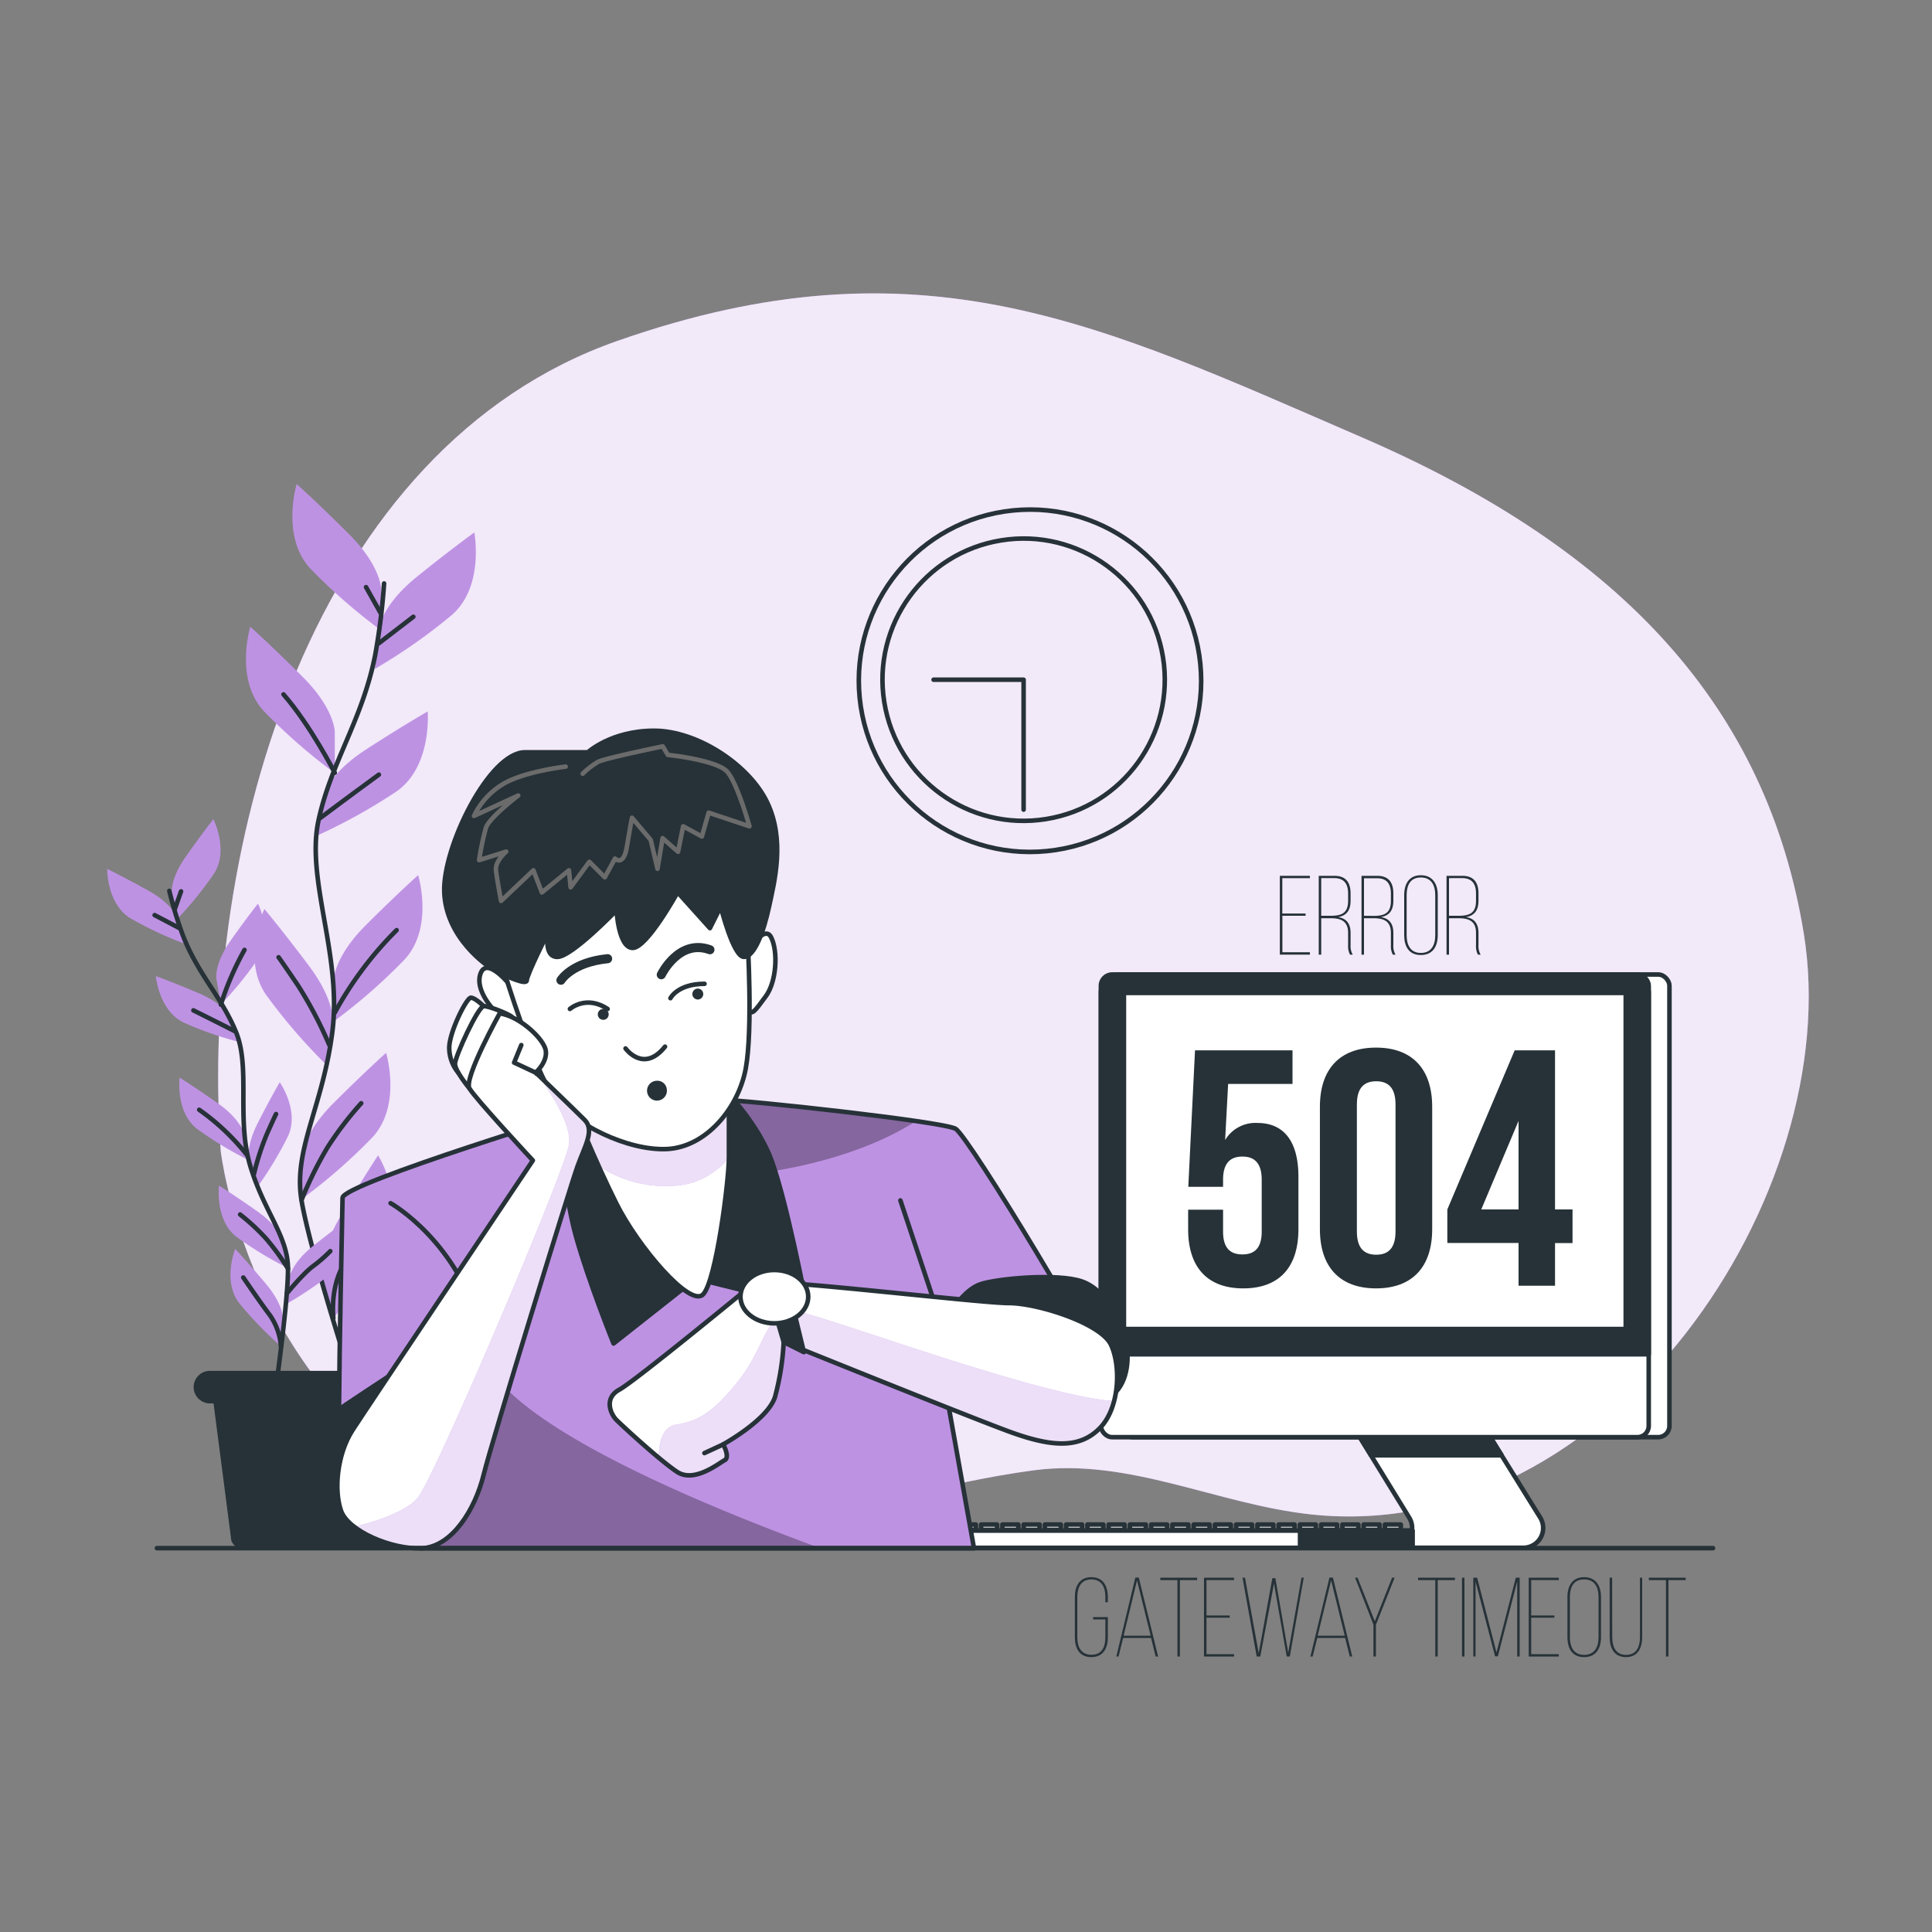 <svg xmlns="http://www.w3.org/2000/svg" xmlns:xlink="http://www.w3.org/1999/xlink" viewBox="0 0 500 500"><rect x="0" y="0" width="500" height="500" fill="#808080" stroke="none"/><defs><clipPath id="freepik--clip-path--inject-2"><path d="M153.94,286.51S88.65,306.29,88.65,310s-1.87,76.86-.38,81,13.81,8.2,20.53,8.2v1.5H252.07L245,361.14s40.3-1.5,41-4.48S250.65,294,247.29,292.12s-54.54-7.47-60.51-7.47S168.12,282,153.94,286.51Z" style="fill:#BE92E3;stroke:#263238;stroke-linecap:round;stroke-linejoin:round;stroke-width:1.177px"></path></clipPath><clipPath id="freepik--clip-path-2--inject-2"><path d="M148.72,287.26s5.22,13.06,10.82,24.25,19,26.87,22.39,23.51,6.71-29.48,6.71-35.45V281.66s-10.44,8.58-18.65,8.58S148.72,287.26,148.72,287.26Z" style="fill:#fff;stroke:#263238;stroke-linecap:round;stroke-linejoin:round;stroke-width:1.177px"></path></clipPath><clipPath id="freepik--clip-path-3--inject-2"><path d="M129.32,262.26s-9.33,16.79-7.84,19.4,16.42,18.66,16.42,18.66-42.54,63.43-46.64,69.77-4.85,15.67-3,20.9,13.06,10.07,20.9,9.7,13.8-10.08,16-19S147.6,307,149.47,301.81s4.47-9.33,1.86-11.94-12.68-12.31-12.68-12.31,3-2.61,2.61-5.6S134.54,263,129.32,262.26Z" style="fill:#fff;stroke:#263238;stroke-linecap:round;stroke-linejoin:round;stroke-width:1.177px"></path></clipPath><clipPath id="freepik--clip-path-4--inject-2"><path d="M193.87,333.15s-29.48,24.26-33.58,26.49-2.24,6.35-.75,7.84,11.19,10.45,15.67,13.43,10.82-2.24,12.31-3-.37-4.11-.37-4.11,11.57-6.34,13.43-12.31a67.4,67.4,0,0,0,2.24-14.18s47,19,58.21,23.13,18.28,4.48,23.51-.74,5.59-16.05,3-21.64-19-10.82-26.49-10.82-60.45-6.35-63.8-5.23Z" style="fill:#fff;stroke:#263238;stroke-linecap:round;stroke-linejoin:round;stroke-width:1.177px"></path></clipPath></defs><g id="freepik--background-simple--inject-2"><path d="M57.12,297.86s7.08,61.73,59.54,88.1,103.84.72,151-5.46c24.7-3.24,47.61,8.91,71.84,11.45,77.45,8.13,138.24-83.14,127.33-150.28-9.44-58.13-46.58-99.15-114.26-128.43s-114.23-52.56-192.84-25S51.52,217.94,57.12,297.86Z" style="fill:#BE92E3"></path><path d="M57.12,297.86s7.08,61.73,59.54,88.1,103.84.72,151-5.46c24.7-3.24,47.61,8.91,71.84,11.45,77.45,8.13,138.24-83.14,127.33-150.28-9.44-58.13-46.58-99.15-114.26-128.43s-114.23-52.56-192.84-25S51.52,217.94,57.12,297.86Z" style="fill:#fff;opacity:0.8"></path></g><g id="freepik--Clock--inject-2"><circle cx="264.91" cy="175.91" r="44.08" transform="matrix(1, -0.1, 0.1, 1, -15.94, 26.76)" style="fill:none;stroke:#263238;stroke-linecap:round;stroke-linejoin:round;stroke-width:1.177px"></circle><circle cx="264.91" cy="175.91" r="36.53" transform="translate(-24.55 44.26) rotate(-9.13)" style="fill:none;stroke:#263238;stroke-linecap:round;stroke-linejoin:round;stroke-width:1.177px"></circle><polyline points="241.61 175.91 264.91 175.91 264.91 209.53" style="fill:none;stroke:#263238;stroke-linecap:round;stroke-linejoin:round;stroke-width:1.177px"></polyline></g><g id="freepik--Plants--inject-2"><path d="M98.65,152.47s0-5.91-8.28-14.19-13.59-13-13.59-13-4.14,13.59,3.54,21.87a145.27,145.27,0,0,0,18.33,16Z" style="fill:#BE92E3"></path><path d="M86.64,189.39s0-5.91-8.28-14.19-13.59-13-13.59-13-4.14,13.59,3.54,21.87a146.21,146.21,0,0,0,18.33,16Z" style="fill:#BE92E3"></path><path d="M98.13,162.54s.62-5.88,9.73-13.24,14.89-11.49,14.89-11.49,2.68,14-5.84,21.37A145,145,0,0,1,97,173.12Z" style="fill:#BE92E3"></path><path d="M83.62,206.14s1.24-5.78,11.06-12.14,16-9.87,16-9.87,1.2,14.16-8,20.65a145.39,145.39,0,0,1-21.26,11.76Z" style="fill:#BE92E3"></path><path d="M86.35,253.67s0-5.91,8.27-14.18,13.6-13,13.6-13,4.14,13.6-3.55,21.87a144.76,144.76,0,0,1-18.32,16Z" style="fill:#BE92E3"></path><path d="M86.21,265.28s.84-5.85-6.18-15.22-11.61-14.81-11.61-14.81-6,12.87.41,22.16a145.57,145.57,0,0,0,15.87,18.4Z" style="fill:#BE92E3"></path><path d="M78.05,299.66s0-5.91,8.27-14.18,13.6-13,13.6-13,4.14,13.6-3.55,21.87a144.76,144.76,0,0,1-18.32,16Z" style="fill:#BE92E3"></path><path d="M83.57,330.84S82.08,325.12,88,315s9.86-16,9.86-16,7.44,12.11,2.11,22.06a145.52,145.52,0,0,1-13.69,20.08Z" style="fill:#BE92E3"></path><path d="M99.4,151a168.79,168.79,0,0,1-2.27,18.35c-3.27,16.9-11.45,27.81-14.72,43.07s6.12,34.94,3.61,54.55-10.15,30.51-8,43.6,13.63,48.52,13.63,48.52" style="fill:none;stroke:#263238;stroke-linecap:round;stroke-linejoin:round;stroke-width:1.177px"></path><line x1="98.05" y1="166.47" x2="106.97" y2="159.62" style="fill:none;stroke:#263238;stroke-linecap:round;stroke-linejoin:round;stroke-width:1.177px"></line><line x1="98.46" y1="158.59" x2="94.73" y2="151.95" style="fill:none;stroke:#263238;stroke-linecap:round;stroke-linejoin:round;stroke-width:1.177px"></line><path d="M82.91,211.68s7.46-5.6,15.14-11.2" style="fill:none;stroke:#263238;stroke-linecap:round;stroke-linejoin:round;stroke-width:1.177px"></path><path d="M86.64,200s-6.22-12.2-13.27-20.29" style="fill:none;stroke:#263238;stroke-linecap:round;stroke-linejoin:round;stroke-width:1.177px"></path><path d="M86.64,262.08a92.6,92.6,0,0,1,16-21.36" style="fill:none;stroke:#263238;stroke-linecap:round;stroke-linejoin:round;stroke-width:1.177px"></path><path d="M85.19,270.38A105.09,105.09,0,0,0,77.1,255c-4.36-6.43-5-7.26-5-7.26" style="fill:none;stroke:#263238;stroke-linecap:round;stroke-linejoin:round;stroke-width:1.177px"></path><path d="M78.05,310.53a99.05,99.05,0,0,1,6.72-13.6,87.45,87.45,0,0,1,8.71-11.41" style="fill:none;stroke:#263238;stroke-linecap:round;stroke-linejoin:round;stroke-width:1.177px"></path><path d="M86.27,341.13s-.87-7.08,2.24-13.09,6.63-13.9,8.09-17" style="fill:none;stroke:#263238;stroke-linecap:round;stroke-linejoin:round;stroke-width:1.177px"></path><path d="M44.46,231.44s-.65-3.7,3.65-9.79S55.22,212,55.22,212s4.07,8.07.15,14.1a92.39,92.39,0,0,1-9.76,12Z" style="fill:#BE92E3"></path><path d="M56,253.29s-.65-3.71,3.64-9.8,7.12-9.63,7.12-9.63,4.07,8.08.15,14.1a92.06,92.06,0,0,1-9.76,12Z" style="fill:#BE92E3"></path><path d="M45.88,237.7s-1-3.62-7.54-7.24-10.59-5.6-10.59-5.6-.16,9,6,12.78a93.1,93.1,0,0,0,14,6.57Z" style="fill:#BE92E3"></path><path d="M59.71,263.46s-1.41-3.49-8.26-6.41-11.12-4.44-11.12-4.44.79,9,7.29,12.07a92.86,92.86,0,0,0,14.61,5.07Z" style="fill:#BE92E3"></path><path d="M63.16,293.57s-.64-3.71-6.73-8-9.94-6.68-9.94-6.68-1.12,9,4.6,13.33a92.32,92.32,0,0,0,13.22,8Z" style="fill:#BE92E3"></path><path d="M64.5,300.83s-1.16-3.58,2.22-10.21,5.68-10.55,5.68-10.55,5.17,7.42,2.15,13.94a92.73,92.73,0,0,1-8,13.26Z" style="fill:#BE92E3"></path><path d="M74.89,330.73s.43-3.74,6.26-8.37,9.54-7.23,9.54-7.23,1.63,8.89-3.83,13.57a93.1,93.1,0,0,1-12.74,8.76Z" style="fill:#BE92E3"></path><path d="M73.35,321.51s-.64-3.71-6.73-8-9.93-6.68-9.93-6.68-1.12,9,4.59,13.33a92.15,92.15,0,0,0,13.23,8Z" style="fill:#BE92E3"></path><path d="M73.27,341.66s.32-3.75-4.48-9.44-7.92-9-7.92-9-3.36,8.4,1.07,14.06A93,93,0,0,0,72.7,348.41Z" style="fill:#BE92E3"></path><path d="M43.82,230.57a106.66,106.66,0,0,0,3.42,11.27c3.88,10.24,10.19,16.19,13.9,25.41s0,22.57,3.66,34.59,9.68,18,9.73,26.48-3.28,31.91-3.28,31.91" style="fill:none;stroke:#263238;stroke-linecap:round;stroke-linejoin:round;stroke-width:1.177px"></path><line x1="46.35" y1="240.15" x2="40.02" y2="236.83" style="fill:none;stroke:#263238;stroke-linecap:round;stroke-linejoin:round;stroke-width:1.177px"></line><line x1="45.24" y1="235.26" x2="46.86" y2="230.69" style="fill:none;stroke:#263238;stroke-linecap:round;stroke-linejoin:round;stroke-width:1.177px"></line><path d="M60.76,266.86s-5.29-2.7-10.71-5.38" style="fill:none;stroke:#263238;stroke-linecap:round;stroke-linejoin:round;stroke-width:1.177px"></path><path d="M57.15,260a76.07,76.07,0,0,1,6.12-14.16" style="fill:none;stroke:#263238;stroke-linecap:round;stroke-linejoin:round;stroke-width:1.177px"></path><path d="M63.89,298.87a58.77,58.77,0,0,0-12.34-11.66" style="fill:none;stroke:#263238;stroke-linecap:round;stroke-linejoin:round;stroke-width:1.177px"></path><path d="M65.7,303.92a66.35,66.35,0,0,1,3.4-10.5c2-4.51,2.34-5.1,2.34-5.1" style="fill:none;stroke:#263238;stroke-linecap:round;stroke-linejoin:round;stroke-width:1.177px"></path><path d="M74.25,334.72s4.19-5.14,6.81-7.07a36.72,36.72,0,0,0,4.42-3.85" style="fill:none;stroke:#263238;stroke-linecap:round;stroke-linejoin:round;stroke-width:1.177px"></path><path d="M74.53,328.32a63.67,63.67,0,0,0-5.69-7.8,55.83,55.83,0,0,0-6.7-6.21" style="fill:none;stroke:#263238;stroke-linecap:round;stroke-linejoin:round;stroke-width:1.177px"></path><path d="M72.7,348.41a16.13,16.13,0,0,0-2.82-8c-2.61-3.44-5.68-8-6.92-9.79" style="fill:none;stroke:#263238;stroke-linecap:round;stroke-linejoin:round;stroke-width:1.177px"></path><path d="M100.26,400.66H62.57a2.81,2.81,0,0,1-2.81-2.81l-5.41-41.71h54.13l-5.41,41.71A2.81,2.81,0,0,1,100.26,400.66Z" style="fill:#263238"></path><path d="M108,363.2H54.35A4.24,4.24,0,0,1,50.11,359h0a4.23,4.23,0,0,1,4.24-4.23H108a4.23,4.23,0,0,1,4.24,4.23h0A4.24,4.24,0,0,1,108,363.2Z" style="fill:#263238"></path></g><g id="freepik--Device--inject-2"><path d="M382,366l16.6,26.74a5.12,5.12,0,0,1-4.35,7.82h-33.9a5.12,5.12,0,0,0,4.35-7.8l-16.06-26.16Z" style="fill:#fff;stroke:#263238;stroke-linecap:round;stroke-linejoin:round;stroke-width:1.177px"></path><polygon points="382.01 365.98 348.65 366.58 354.83 376.64 388.62 376.64 382.01 365.98" style="fill:#263238;stroke:#263238;stroke-linecap:round;stroke-linejoin:round;stroke-width:1.177px"></polygon><rect x="290.27" y="252.2" width="141.78" height="119.74" rx="2.91" transform="translate(722.32 624.14) rotate(180)" style="fill:#fff;stroke:#263238;stroke-linecap:round;stroke-linejoin:round;stroke-width:1.177px"></rect><rect x="284.91" y="252.2" width="141.78" height="119.74" rx="2.91" transform="translate(711.6 624.14) rotate(180)" style="fill:#fff;stroke:#263238;stroke-linecap:round;stroke-linejoin:round;stroke-width:1.177px"></rect><path d="M289.67,252.2H421.92a4.76,4.76,0,0,1,4.77,4.76v93.53H284.91V257A4.76,4.76,0,0,1,289.67,252.2Z" style="fill:#263238;stroke:#263238;stroke-linecap:round;stroke-linejoin:round;stroke-width:1.177px"></path><rect x="290.86" y="256.96" width="129.87" height="86.98" transform="translate(711.6 600.91) rotate(180)" style="fill:#fff;stroke:#263238;stroke-linecap:round;stroke-linejoin:round;stroke-width:1.177px"></rect><rect x="248.42" y="394.55" width="4.12" height="1.37" style="fill:#fff;stroke:#263238;stroke-linecap:round;stroke-linejoin:round;stroke-width:1.177px"></rect><rect x="253.92" y="394.55" width="4.12" height="1.37" style="fill:#fff;stroke:#263238;stroke-linecap:round;stroke-linejoin:round;stroke-width:1.177px"></rect><rect x="259.42" y="394.55" width="4.12" height="1.37" style="fill:#fff;stroke:#263238;stroke-linecap:round;stroke-linejoin:round;stroke-width:1.177px"></rect><rect x="264.92" y="394.55" width="4.12" height="1.37" style="fill:#fff;stroke:#263238;stroke-linecap:round;stroke-linejoin:round;stroke-width:1.177px"></rect><rect x="270.42" y="394.55" width="4.12" height="1.37" style="fill:#fff;stroke:#263238;stroke-linecap:round;stroke-linejoin:round;stroke-width:1.177px"></rect><rect x="275.92" y="394.55" width="4.12" height="1.37" style="fill:#fff;stroke:#263238;stroke-linecap:round;stroke-linejoin:round;stroke-width:1.177px"></rect><rect x="281.42" y="394.55" width="4.12" height="1.37" style="fill:#fff;stroke:#263238;stroke-linecap:round;stroke-linejoin:round;stroke-width:1.177px"></rect><rect x="286.92" y="394.55" width="4.12" height="1.37" style="fill:#fff;stroke:#263238;stroke-linecap:round;stroke-linejoin:round;stroke-width:1.177px"></rect><rect x="292.42" y="394.55" width="4.12" height="1.37" style="fill:#fff;stroke:#263238;stroke-linecap:round;stroke-linejoin:round;stroke-width:1.177px"></rect><rect x="297.92" y="394.55" width="4.12" height="1.37" style="fill:#fff;stroke:#263238;stroke-linecap:round;stroke-linejoin:round;stroke-width:1.177px"></rect><rect x="303.42" y="394.55" width="4.12" height="1.37" style="fill:#fff;stroke:#263238;stroke-linecap:round;stroke-linejoin:round;stroke-width:1.177px"></rect><rect x="308.92" y="394.55" width="4.12" height="1.37" style="fill:#fff;stroke:#263238;stroke-linecap:round;stroke-linejoin:round;stroke-width:1.177px"></rect><rect x="314.42" y="394.55" width="4.12" height="1.37" style="fill:#fff;stroke:#263238;stroke-linecap:round;stroke-linejoin:round;stroke-width:1.177px"></rect><rect x="319.91" y="394.55" width="4.12" height="1.37" style="fill:#fff;stroke:#263238;stroke-linecap:round;stroke-linejoin:round;stroke-width:1.177px"></rect><rect x="325.41" y="394.55" width="4.12" height="1.37" style="fill:#fff;stroke:#263238;stroke-linecap:round;stroke-linejoin:round;stroke-width:1.177px"></rect><rect x="330.91" y="394.55" width="4.12" height="1.37" style="fill:#fff;stroke:#263238;stroke-linecap:round;stroke-linejoin:round;stroke-width:1.177px"></rect><rect x="336.41" y="394.55" width="4.12" height="1.37" style="fill:#fff;stroke:#263238;stroke-linecap:round;stroke-linejoin:round;stroke-width:1.177px"></rect><rect x="341.91" y="394.55" width="4.12" height="1.37" style="fill:#fff;stroke:#263238;stroke-linecap:round;stroke-linejoin:round;stroke-width:1.177px"></rect><rect x="347.41" y="394.55" width="4.12" height="1.37" style="fill:#fff;stroke:#263238;stroke-linecap:round;stroke-linejoin:round;stroke-width:1.177px"></rect><rect x="352.91" y="394.55" width="4.12" height="1.37" style="fill:#fff;stroke:#263238;stroke-linecap:round;stroke-linejoin:round;stroke-width:1.177px"></rect><rect x="358.41" y="394.55" width="4.12" height="1.37" style="fill:#fff;stroke:#263238;stroke-linecap:round;stroke-linejoin:round;stroke-width:1.177px"></rect><rect x="246.29" y="396.12" width="119.25" height="4.45" style="fill:#fff;stroke:#263238;stroke-linecap:round;stroke-linejoin:round;stroke-width:1.177px"></rect><rect x="336.45" y="396.12" width="29.09" height="4.45" style="fill:#263238;stroke:#263238;stroke-linecap:round;stroke-linejoin:round;stroke-width:1.177px"></rect></g><g id="freepik--Text--inject-2"><path d="M286.71,413.33v1.34h-.64V413.3c0-2.48-.93-4.55-3.61-4.55s-3.65,2.07-3.65,4.55v10.43c0,2.48.94,4.52,3.65,4.52s3.61-2,3.61-4.52V419.1h-3.18v-.59h3.82v5.19c0,2.83-1.16,5.16-4.28,5.16s-4.26-2.33-4.26-5.16V413.33c0-2.83,1.17-5.16,4.26-5.16S286.71,410.5,286.71,413.33Z" style="fill:#263238"></path><path d="M290.67,423.9l-1.19,4.81h-.58l4.92-20.43h.9l5,20.43h-.64l-1.19-4.81Zm.12-.58h7L294.26,409Z" style="fill:#263238"></path><path d="M304.72,428.71V408.93h-4.43v-.62h9.53v.62h-4.46v19.78Z" style="fill:#263238"></path><path d="M318.24,418.08v.58h-6v9.44h7.14v.61h-7.79v-20.4h7.79v.62h-7.14v9.15Z" style="fill:#263238"></path><path d="M326.16,428.71h-.93l-3.67-20.4h.64l3.55,19.53,3.53-19.41h.79l3.32,19.29,3.44-19.41h.58l-3.61,20.4H333l-3.29-18.88Z" style="fill:#263238"></path><path d="M340.91,423.9l-1.2,4.81h-.58l4.93-20.43h.9l5,20.43h-.64l-1.2-4.81Zm.11-.58h7L344.49,409Z" style="fill:#263238"></path><path d="M355.45,420.47l-4.75-12.16h.64l4.46,11.28,4.46-11.28h.67l-4.84,12.16v8.24h-.64Z" style="fill:#263238"></path><path d="M371.45,428.71V408.93H367v-.62h9.54v.62h-4.46v19.78Z" style="fill:#263238"></path><path d="M379,408.31v20.4h-.64v-20.4Z" style="fill:#263238"></path><path d="M387.65,428.65h-.73l-5.05-19.37v19.43h-.58v-20.4h1l5,19.35,5-19.35h1v20.4h-.64V409.28Z" style="fill:#263238"></path><path d="M402.27,418.08v.58h-6v9.44h7.14v.61h-7.78v-20.4h7.78v.62h-7.14v9.15Z" style="fill:#263238"></path><path d="M405.65,413.33c0-2.86,1.23-5.16,4.32-5.16s4.37,2.3,4.37,5.16V423.7c0,2.86-1.23,5.16-4.37,5.16s-4.32-2.3-4.32-5.16Zm.64,10.4c0,2.51,1,4.55,3.68,4.55s3.73-2,3.73-4.55V413.3c0-2.51-1-4.55-3.73-4.55s-3.68,2-3.68,4.55Z" style="fill:#263238"></path><path d="M417.25,423.7c0,2.45.87,4.58,3.58,4.58s3.59-2.13,3.59-4.58V408.31H425v15.36c0,2.8-1.11,5.19-4.2,5.19s-4.22-2.39-4.22-5.19V408.31h.64Z" style="fill:#263238"></path><path d="M431.15,428.71V408.93h-4.43v-.62h9.53v.62h-4.46v19.78Z" style="fill:#263238"></path><path d="M316.53,313.06v5.66c0,4.35,1.92,5.92,5,5.92s5-1.57,5-5.92v-13.4c0-4.35-1.91-6-5-6s-5,1.65-5,6v1.83h-9l1.74-35.33h25.23v8.7H317.84l-.78,14.53a9.12,9.12,0,0,1,8.35-4.43c7,0,10.62,4.95,10.62,13.92v13.57c0,9.75-4.88,15.32-14.27,15.32s-14.27-5.57-14.27-15.32v-5.05Z" style="fill:#263238"></path><path d="M341.59,286.44c0-9.75,5.14-15.32,14.53-15.32s14.53,5.57,14.53,15.32v31.67c0,9.75-5.13,15.32-14.53,15.32s-14.53-5.57-14.53-15.32Zm9.57,32.28c0,4.35,1.92,6,5,6s5-1.65,5-6V285.83c0-4.35-1.91-6-5-6s-5,1.65-5,6Z" style="fill:#263238"></path><path d="M374.57,313,392,271.82h10.44V313h4.53v8.7h-4.53v11.05H393V321.68H374.57ZM393,313V290.09L383.35,313Z" style="fill:#263238"></path><path d="M337.88,236.42V237h-6v9.44H339v.62h-7.78v-20.4H339v.61h-7.14v9.15Z" style="fill:#263238"></path><path d="M345.34,226.66c3,0,4.19,1.77,4.19,4.57v1.84c0,2.5-1,3.87-3.23,4.28,2.27.35,3.23,1.84,3.23,4.08v3.21a4.31,4.31,0,0,0,.56,2.42h-.7a4.64,4.64,0,0,1-.5-2.42v-3.21c0-3-1.81-3.79-4.46-3.79h-2.5v9.42h-.64v-20.4ZM344.43,237c2.83,0,4.46-.73,4.46-3.87v-1.87c0-2.48-1-4-3.58-4h-3.38V237Z" style="fill:#263238"></path><path d="M356.41,226.66c3,0,4.19,1.77,4.19,4.57v1.84c0,2.5-1,3.87-3.23,4.28,2.27.35,3.23,1.84,3.23,4.08v3.21a4.31,4.31,0,0,0,.56,2.42h-.7a4.64,4.64,0,0,1-.5-2.42v-3.21c0-3-1.8-3.79-4.45-3.79H353v9.42h-.64v-20.4Zm-.9,10.37c2.82,0,4.45-.73,4.45-3.87v-1.87c0-2.48-1-4-3.58-4H353V237Z" style="fill:#263238"></path><path d="M363.4,231.67c0-2.86,1.23-5.16,4.31-5.16s4.38,2.3,4.38,5.16V242c0,2.86-1.23,5.16-4.38,5.16s-4.31-2.3-4.31-5.16Zm.64,10.4c0,2.51,1,4.55,3.67,4.55s3.73-2,3.73-4.55V231.64c0-2.51-1-4.55-3.73-4.55s-3.67,2-3.67,4.55Z" style="fill:#263238"></path><path d="M378.44,226.66c3,0,4.19,1.77,4.19,4.57v1.84c0,2.5-1,3.87-3.23,4.28,2.27.35,3.23,1.84,3.23,4.08v3.21a4.31,4.31,0,0,0,.56,2.42h-.7a4.64,4.64,0,0,1-.5-2.42v-3.21c0-3-1.8-3.79-4.46-3.79H375v9.42h-.64v-20.4ZM377.53,237c2.83,0,4.46-.73,4.46-3.87v-1.87c0-2.48-1-4-3.58-4H375V237Z" style="fill:#263238"></path></g><g id="freepik--Character--inject-2"><path d="M192.55,247.65s5.11-8.83,7-5.11,1.4,11.61-1.39,15.33-3.72,5.57-5.11,2.78S192.55,247.65,192.55,247.65Z" style="fill:#fff;stroke:#263238;stroke-linecap:round;stroke-linejoin:round;stroke-width:1.177px"></path><path d="M131.7,254.61s-6-7.43-7.44-2.32,5.58,11.61,7.44,12.54a9,9,0,0,0,4.64.47Z" style="fill:#fff;stroke:#263238;stroke-linecap:round;stroke-linejoin:round;stroke-width:1.177px"></path><path d="M153.94,286.51S88.65,306.29,88.65,310s-1.87,76.86-.38,81,13.81,8.2,20.53,8.2v1.5H252.07L245,361.14s40.3-1.5,41-4.48S250.65,294,247.29,292.12s-54.54-7.47-60.51-7.47S168.12,282,153.94,286.51Z" style="fill:#BE92E3"></path><g style="clip-path:url(#freepik--clip-path--inject-2)"><path d="M212.33,400.69c-90.47-33.25-86.43-50.19-86.43-50.19l-30,45.85a39,39,0,0,0,12.92,2.84v1.5Z" style="opacity:0.3"></path><path d="M188.93,304.44s30.71-1.62,50.91-16.16L183.28,281Z" style="opacity:0.3"></path></g><path d="M153.94,286.51S88.65,306.29,88.65,310s-1.87,76.86-.38,81,13.81,8.2,20.53,8.2v1.5H252.07L245,361.14s40.3-1.5,41-4.48S250.65,294,247.29,292.12s-54.54-7.47-60.51-7.47S168.12,282,153.94,286.51Z" style="fill:none;stroke:#263238;stroke-linecap:round;stroke-linejoin:round;stroke-width:1.177px"></path><line x1="243.72" y1="342.76" x2="233.02" y2="310.67" style="fill:none;stroke:#263238;stroke-linecap:round;stroke-linejoin:round;stroke-width:1.177px"></line><path d="M101.08,311.38s17.83,10,23.54,33.52" style="fill:none;stroke:#263238;stroke-linecap:round;stroke-linejoin:round;stroke-width:1.177px"></path><path d="M101,355.91s-11.94,7.84-14.55,9.7-3.36,21.65-.75,27.24,13.81,8.21,21.27,4.48,10.82-21.27,8.21-30.22S101,355.91,101,355.91Z" style="fill:#263238;stroke:#263238;stroke-linecap:round;stroke-linejoin:round;stroke-width:1.177px"></path><path d="M144.62,290.24s1.12,17.91,4.47,29.85,9.7,27.61,9.7,27.61l21.27-16.79L208.79,338s-5.59-29.47-9.7-39.17-12.31-17.54-12.31-17.54S155.44,277.18,144.62,290.24Z" style="fill:#263238;stroke:#263238;stroke-linecap:round;stroke-linejoin:round;stroke-width:1.177px"></path><path d="M148.72,287.26s5.22,13.06,10.82,24.25,19,26.87,22.39,23.51,6.71-29.48,6.71-35.45V281.66s-10.44,8.58-18.65,8.58S148.72,287.26,148.72,287.26Z" style="fill:#fff"></path><g style="clip-path:url(#freepik--clip-path-2--inject-2)"><path d="M188.64,281.66s-10.44,8.58-18.65,8.58-21.27-3-21.27-3,2.65,6.63,6.2,14.49a31.19,31.19,0,0,0,21.83,4.9c4.68-.74,8.6-3.29,11.89-6.81V281.66Z" style="fill:#BE92E3"></path><path d="M188.64,281.66s-10.44,8.58-18.65,8.58-21.27-3-21.27-3,2.65,6.63,6.2,14.49a31.19,31.19,0,0,0,21.83,4.9c4.68-.74,8.6-3.29,11.89-6.81V281.66Z" style="fill:#fff;opacity:0.7"></path></g><path d="M148.72,287.26s5.22,13.06,10.82,24.25,19,26.87,22.39,23.51,6.71-29.48,6.71-35.45V281.66s-10.44,8.58-18.65,8.58S148.72,287.26,148.72,287.26Z" style="fill:none;stroke:#263238;stroke-linecap:round;stroke-linejoin:round;stroke-width:1.177px"></path><path d="M130.3,250.9s7.9,26,13,33,19.05,13.94,29.27,13.47,18.58-10.68,20.44-20.9.46-33.45.46-33.45-1.85-10.22-9.75-23.69-47.85-2.33-52,7.89S130.3,250.9,130.3,250.9Z" style="fill:#fff;stroke:#263238;stroke-linecap:round;stroke-linejoin:round;stroke-width:1.177px"></path><path d="M161.89,271.34s4.65,6.5,10.22-.47" style="fill:none;stroke:#263238;stroke-linecap:round;stroke-linejoin:round;stroke-width:1.177px"></path><path d="M147.49,261.12s4.18-3.72,9.76,0" style="fill:none;stroke:#263238;stroke-linecap:round;stroke-linejoin:round;stroke-width:1.177px"></path><path d="M173.51,258.33s1.86-3.72,8.82-3.72" style="fill:none;stroke:#263238;stroke-linecap:round;stroke-linejoin:round;stroke-width:1.177px"></path><path d="M145.17,253.68s2.79-4.64,12.08-5.57" style="fill:none;stroke:#263238;stroke-linecap:round;stroke-linejoin:round;stroke-width:2.355px"></path><path d="M171.14,252.26s4.52-9.39,12.59-6.47" style="fill:none;stroke:#263238;stroke-linecap:round;stroke-linejoin:round;stroke-width:2.355px"></path><path d="M172.58,282A2.57,2.57,0,1,1,170,279.7,2.45,2.45,0,0,1,172.58,282Z" style="fill:#263238"></path><path d="M157.53,262.51a1.41,1.41,0,1,1-1.41-1.4A1.41,1.41,0,0,1,157.53,262.51Z" style="fill:#263238"></path><path d="M182,257.26a1.41,1.41,0,1,1-1.4-1.41A1.4,1.4,0,0,1,182,257.26Z" style="fill:#263238"></path><path d="M152.14,194.69H135.88c-9.29,0-21.37,24.62-20.91,36.23s10.69,19.05,13.48,20.44,7.89,3.72,7.89,2.32,5.58-12.54,5.58-12.54-1.4,6.51,2.32,6.51,15.33-12.08,15.33-12.08.47,9.75,4.18,9.75,11.62-14.4,11.62-14.4l8.36,9.29,2.79-5.57s3.25,13,6,13,5.11-6.51,6.51-13,4.18-17.19-.47-26.95-18.11-18.58-29.26-18.58S152.14,194.69,152.14,194.69Z" style="fill:#263238;stroke:#263238;stroke-linecap:round;stroke-linejoin:round;stroke-width:1.177px"></path><path d="M146.39,198.4s-11.44,1.32-16.72,4.84a19.32,19.32,0,0,0-7,7.92l11.44-5.28s-7.48,5.72-8.36,8.36A72.24,72.24,0,0,0,124,222.6l7-2.2s-2.91,2.44-2.64,4.84,1.32,7.92,1.32,7.92l8.36-7.92,2.2,5.72,7-5.72.44,4.4,4.84-6.6,4,4,2.64-4.84s2.2,2.2,3.08-3.08,1.32-7.48,1.32-7.48l4.84,5.72,1.76,7.48,1.32-7.92,4,3.52,1.32-6.6,4.84,2.64,1.76-6.16,10.56,3.52s-3.08-11-5.72-14.08-15.4-4.4-15.4-4.4l-1.32-2.2s-15,3.08-16.72,4a20,20,0,0,0-4,3.08" style="fill:none;stroke:#6b6b6b;stroke-linecap:round;stroke-linejoin:round;stroke-width:1.177px"></path><path d="M118.87,277.93a10.17,10.17,0,0,1-2.61-6.72c0-4.1,4.48-13,5.6-13s3.35,2.23,3.35,2.23-1.86,9-2.61,12.32A9.1,9.1,0,0,1,118.87,277.93Z" style="fill:#fff;stroke:#263238;stroke-linecap:round;stroke-linejoin:round;stroke-width:1.177px"></path><path d="M121.48,281.66s-3.73-4.48-3.73-6.34,6-14.93,7.46-14.93,6,1.87,7.09,2.62.75,4.47.75,7.09-6.72,14.17-6.72,14.17Z" style="fill:#fff;stroke:#263238;stroke-linecap:round;stroke-linejoin:round;stroke-width:1.177px"></path><path d="M129.32,262.26s-9.33,16.79-7.84,19.4,16.42,18.66,16.42,18.66-42.54,63.43-46.64,69.77-4.85,15.67-3,20.9,13.06,10.07,20.9,9.7,13.8-10.08,16-19S147.6,307,149.47,301.81s4.47-9.33,1.86-11.94-12.68-12.31-12.68-12.31,3-2.61,2.61-5.6S134.54,263,129.32,262.26Z" style="fill:#fff"></path><g style="clip-path:url(#freepik--clip-path-3--inject-2)"><path d="M125.21,381.66c2.24-9,22.39-74.63,24.26-79.85s4.47-9.33,1.86-11.94c-2.35-2.35-10.74-10.44-12.38-12h-.06c1.46,1.91,9.18,12.25,8.38,18.23-.88,6.6-34.76,86.25-39.16,91.53-3.37,4-12.38,6.52-16.44,7.47a29.74,29.74,0,0,0,17.5,5.6C117,400.31,123,390.61,125.21,381.66Z" style="fill:#BE92E3"></path><path d="M125.21,381.66c2.24-9,22.39-74.63,24.26-79.85s4.47-9.33,1.86-11.94c-2.35-2.35-10.74-10.44-12.38-12h-.06c1.46,1.91,9.18,12.25,8.38,18.23-.88,6.6-34.76,86.25-39.16,91.53-3.37,4-12.38,6.52-16.44,7.47a29.74,29.74,0,0,0,17.5,5.6C117,400.31,123,390.61,125.21,381.66Z" style="fill:#fff;opacity:0.7"></path></g><path d="M129.32,262.26s-9.33,16.79-7.84,19.4,16.42,18.66,16.42,18.66-42.54,63.43-46.64,69.77-4.85,15.67-3,20.9,13.06,10.07,20.9,9.7,13.8-10.08,16-19S147.6,307,149.47,301.81s4.47-9.33,1.86-11.94-12.68-12.31-12.68-12.31,3-2.61,2.61-5.6S134.54,263,129.32,262.26Z" style="fill:none;stroke:#263238;stroke-linecap:round;stroke-linejoin:round;stroke-width:1.177px"></path><path d="M134.91,270.47,133.05,275l5.6,2.61.24.3" style="fill:none;stroke:#263238;stroke-linecap:round;stroke-linejoin:round;stroke-width:1.177px"></path><path d="M246.1,339.5s3.36-5.6,7.47-7.09,20.15-3,26.49-.75,10.07,10.45,11.19,14.92.75,10.83-3,14.18-8.58,2.62-13.81,1.12-15.67-7.46-21.27-10.82S246.48,341.73,246.1,339.5Z" style="fill:#263238;stroke:#263238;stroke-linecap:round;stroke-linejoin:round;stroke-width:1.177px"></path><path d="M193.87,333.15s-29.48,24.26-33.58,26.49-2.24,6.35-.75,7.84,11.19,10.45,15.67,13.43,10.82-2.24,12.31-3-.37-4.11-.37-4.11,11.57-6.34,13.43-12.31a67.4,67.4,0,0,0,2.24-14.18s47,19,58.21,23.13,18.28,4.48,23.51-.74,5.59-16.05,3-21.64-19-10.82-26.49-10.82-60.45-6.35-63.8-5.23Z" style="fill:#fff"></path><g style="clip-path:url(#freepik--clip-path-4--inject-2)"><path d="M284.54,369.72a15.59,15.59,0,0,0,3.78-7.13c-19.63-1.21-77.21-23-83-23.38-6.6-.44-7.48,9.68-14.09,18S180.71,367.81,175,368.69c-3.9.6-4.52,5.5-4.53,8.56,1.8,1.49,3.49,2.82,4.75,3.66,4.48,3,10.82-2.24,12.31-3s-.37-4.11-.37-4.11,11.57-6.34,13.43-12.31a67.4,67.4,0,0,0,2.24-14.18s47,19,58.21,23.13S279.31,374.94,284.54,369.72Z" style="fill:#BE92E3"></path><path d="M284.54,369.72a15.59,15.59,0,0,0,3.78-7.13c-19.63-1.21-77.21-23-83-23.38-6.6-.44-7.48,9.68-14.09,18S180.71,367.81,175,368.69c-3.9.6-4.52,5.5-4.53,8.56,1.8,1.49,3.49,2.82,4.75,3.66,4.48,3,10.82-2.24,12.31-3s-.37-4.11-.37-4.11,11.57-6.34,13.43-12.31a67.4,67.4,0,0,0,2.24-14.18s47,19,58.21,23.13S279.31,374.94,284.54,369.72Z" style="fill:#fff;opacity:0.7"></path></g><path d="M193.87,333.15s-29.48,24.26-33.58,26.49-2.24,6.35-.75,7.84,11.19,10.45,15.67,13.43,10.82-2.24,12.31-3-.37-4.11-.37-4.11,11.57-6.34,13.43-12.31a67.4,67.4,0,0,0,2.24-14.18s47,19,58.21,23.13,18.28,4.48,23.51-.74,5.59-16.05,3-21.64-19-10.82-26.49-10.82-60.45-6.35-63.8-5.23Z" style="fill:none;stroke:#263238;stroke-linecap:round;stroke-linejoin:round;stroke-width:1.177px"></path><line x1="187.15" y1="373.82" x2="182.3" y2="376.06" style="fill:#fff;stroke:#263238;stroke-linecap:round;stroke-linejoin:round;stroke-width:1.177px"></line><polygon points="200.96 340.99 202.82 347.33 208.05 349.94 205.06 337.63 200.96 340.99" style="fill:#263238;stroke:#263238;stroke-linecap:round;stroke-linejoin:round;stroke-width:1.177px"></polygon><ellipse cx="200.4" cy="335.58" rx="8.77" ry="6.9" style="fill:#fff;stroke:#263238;stroke-linecap:round;stroke-linejoin:round;stroke-width:1.177px"></ellipse><line x1="40.61" y1="400.66" x2="443.33" y2="400.66" style="fill:none;stroke:#263238;stroke-linecap:round;stroke-linejoin:round;stroke-width:1.177px"></line></g></svg>